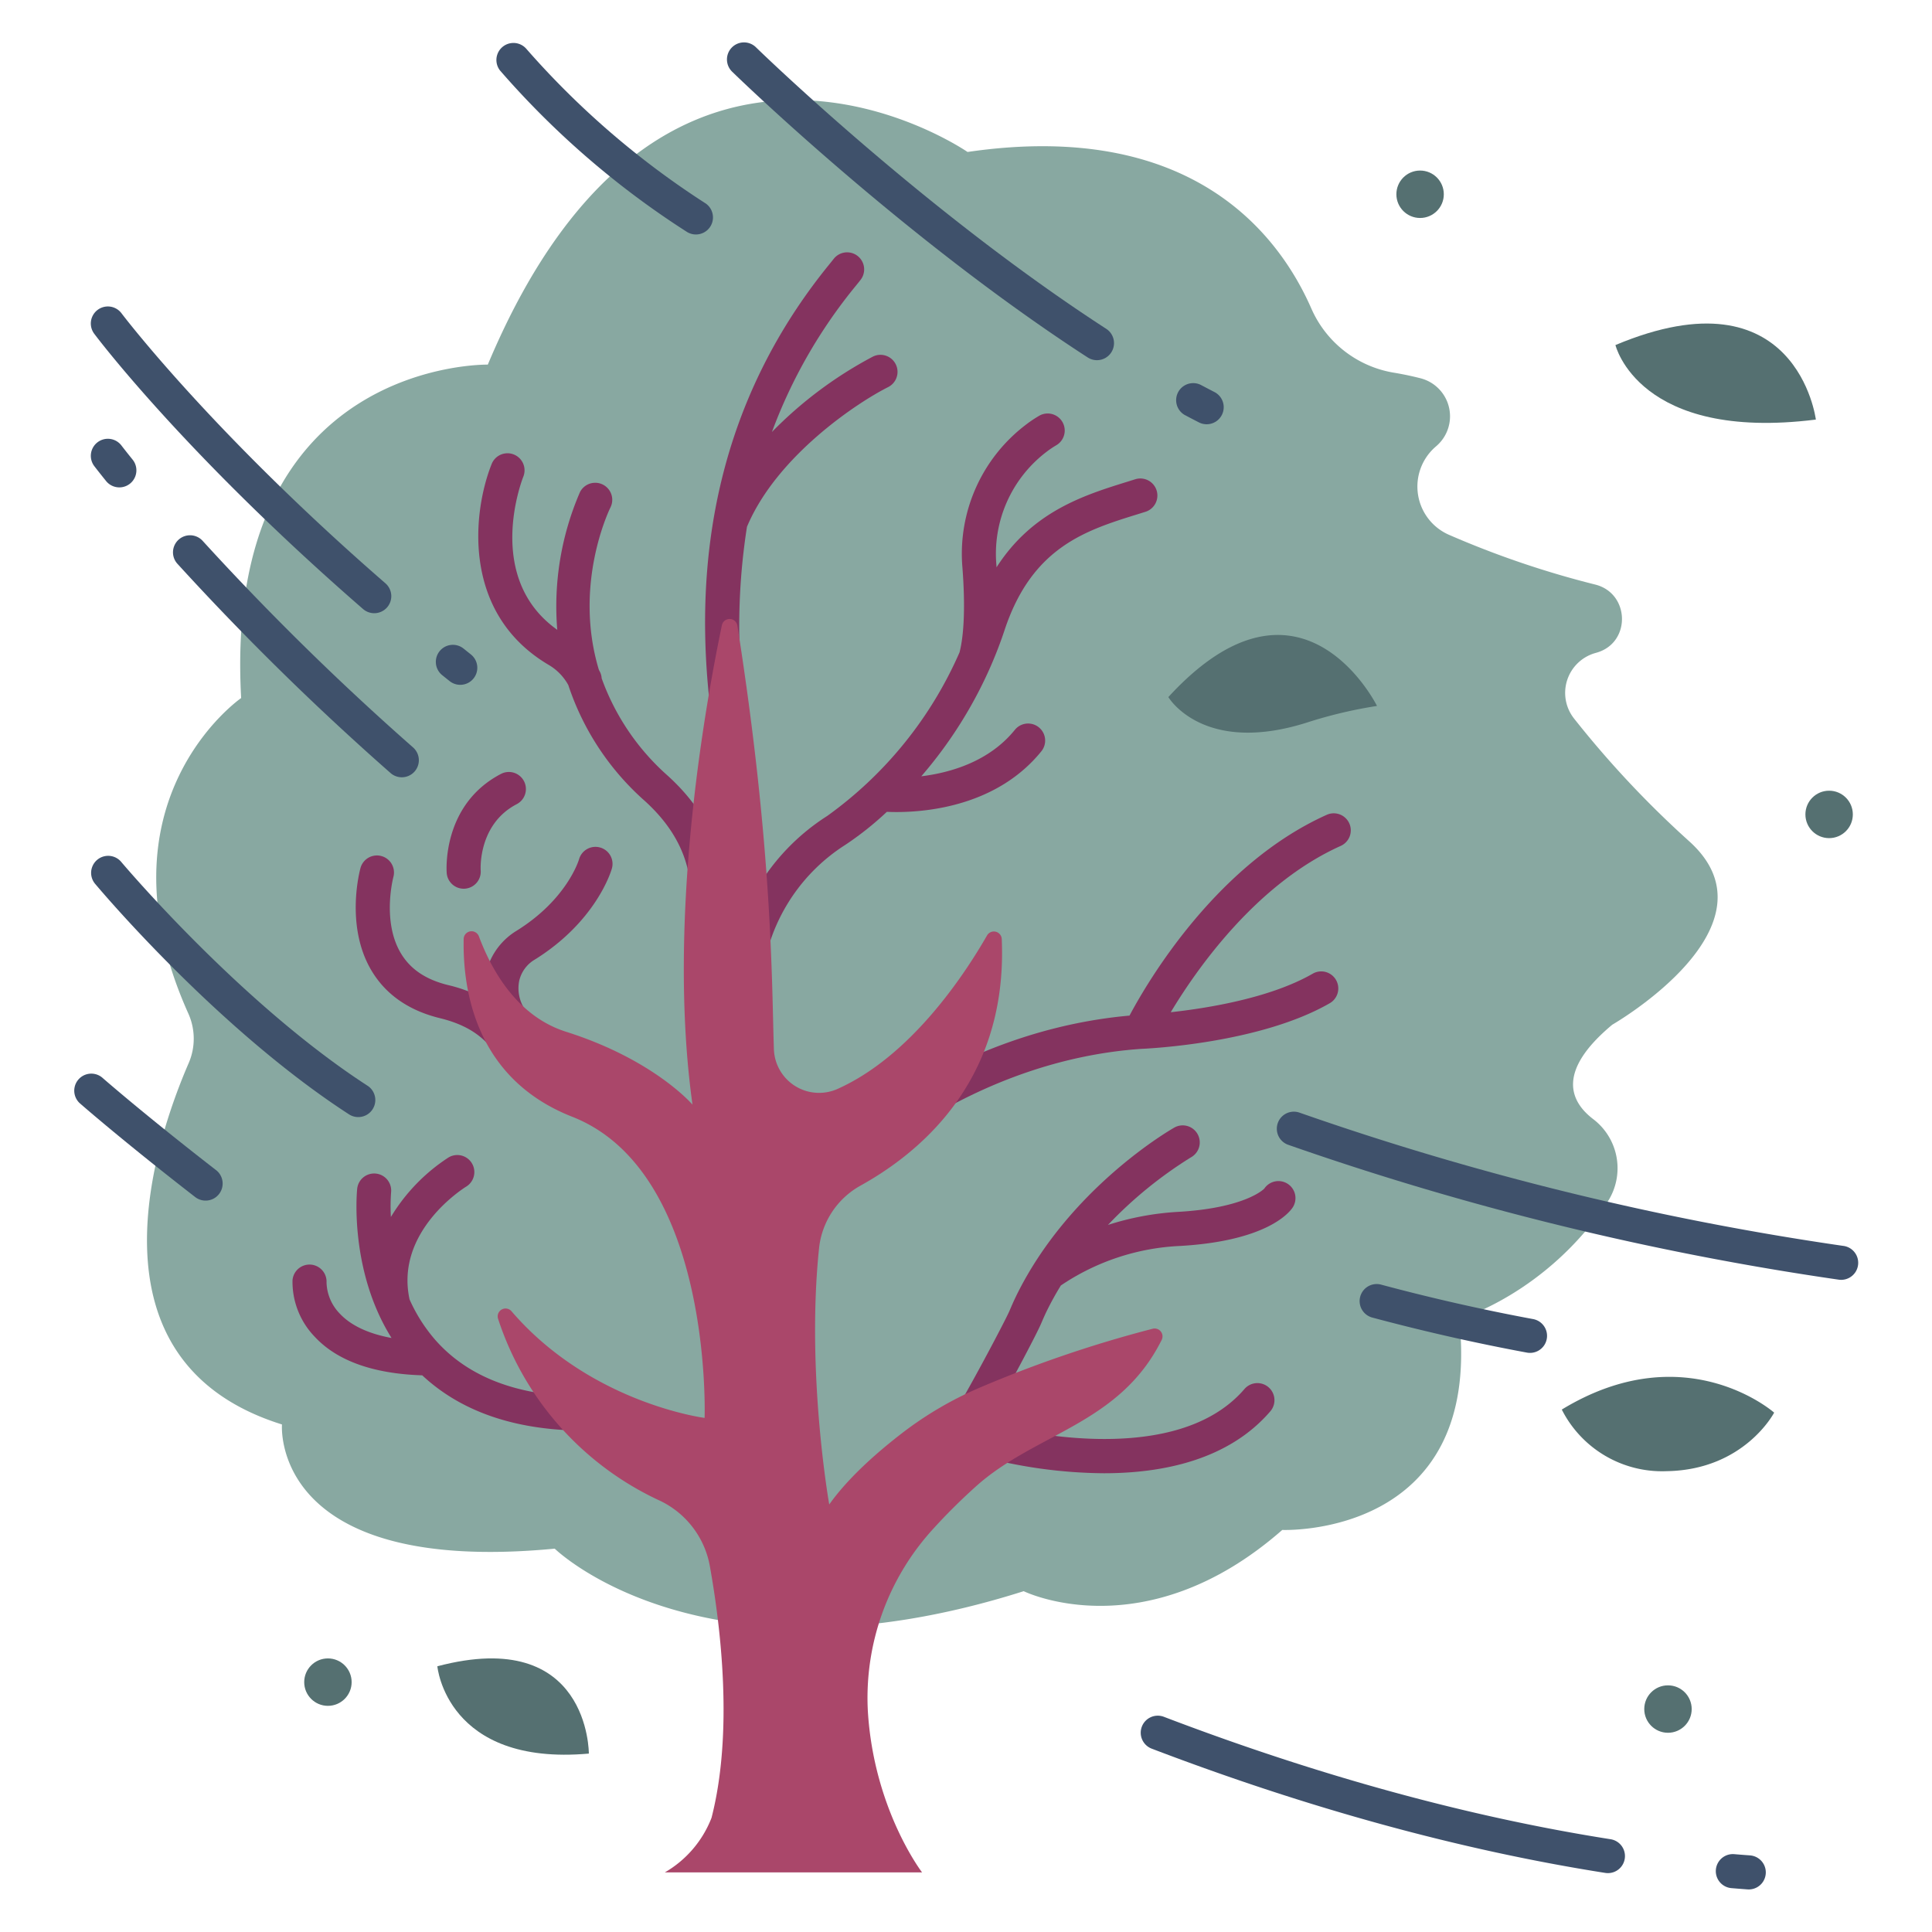 <svg id="flat" height="512" viewBox="0 0 340 340" width="512" xmlns="http://www.w3.org/2000/svg"><path d="m170.272 26.744s-53.289-36.824-84.425 37.422c0 0-46.7-.9-43.409 58.678 0 0-26.118 18.06-9.294 55.519a10.807 10.807 0 0 1 .064 8.719c-5.725 13.192-19.269 52.445 16.415 63.6 0 0-2.2 26.645 48 21.855 0 0 25.948 25.447 82.53 7.484 0 0 21.256 10.478 45.506-10.778 0 0 35.326 1.5 31.135-37.122 0 0 15.277-4.395 26.059-20.533a10.855 10.855 0 0 0 -2.487-14.65c-4.117-3.147-6.411-8.457 3.372-16.61 0 0 30.237-17.364 13.472-32.332a175.606 175.606 0 0 1 -20.2-21.543 7.289 7.289 0 0 1 3.718-11.525l.348-.1c5.977-1.794 5.753-10.377-.288-11.941a164.386 164.386 0 0 1 -25.862-8.8 9.268 9.268 0 0 1 -2.4-15.367l.252-.22a6.91 6.91 0 0 0 -2.788-11.93c-1.466-.374-3.052-.714-4.757-.994a19.294 19.294 0 0 1 -14.472-11.31c-5.782-13.157-21.181-33.285-60.489-27.522z" fill="#88a8a1"/><path d="m284.291 60.724s4.069 17.033 35.27 13.114c0 0-3.316-26.529-35.27-13.114z" fill="#557071"/><path d="m205.61 122.674s6.029 10.25 24.267 4.522a80.21 80.21 0 0 1 12.452-2.961s-13.356-27.035-36.719-1.561z" fill="#557071"/><path d="m274.849 248.06a19.785 19.785 0 0 0 18.492 10.84c13.654-.234 18.881-10.3 18.881-10.3s-15.604-13.8-37.373-.54z" fill="#557071"/><path d="m76.967 293.237s1.576 17.6 26.66 15.366c0-.003.131-22.458-26.66-15.366z" fill="#557071"/><circle cx="57.709" cy="296.027" fill="#557071" r="4.173"/><circle cx="293.536" cy="300.766" fill="#557071" r="4.173"/><circle cx="321.895" cy="143.324" fill="#557071" r="4.173"/><circle cx="249.913" cy="34.187" fill="#557071" r="4.173"/><path d="m117.576 136.57a41.694 41.694 0 0 1 -11.692-17.193 2.98 2.98 0 0 0 -.3-1.134c-.058-.12-.126-.234-.188-.352-4.49-14.865 1.661-27.829 2.038-28.6a3 3 0 0 0 -5.378-2.662 50.577 50.577 0 0 0 -3.988 24.208c-12.817-9.1-6.278-26.179-5.971-26.956a3 3 0 0 0 -5.572-2.226c-3.293 8.228-5.44 26.2 10.008 35.34a9.282 9.282 0 0 1 3.479 3.566 46.845 46.845 0 0 0 13.52 20.44c5.431 4.951 8.072 10.51 8.072 17a3 3 0 0 0 6 0c.003-8.154-3.372-15.365-10.028-21.431z" fill="#84335f"/><path d="m81.6 156.4c.076 0 .153 0 .23-.009a3 3 0 0 0 2.764-3.218c-.006-.082-.532-8.077 6.343-11.656a3 3 0 1 0 -2.772-5.322c-10.347 5.388-9.59 16.943-9.553 17.433a3 3 0 0 0 2.988 2.772z" fill="#84335f"/><path d="m105.619 149.15a3 3 0 0 0 -3.709 2.046c-.086.293-2.218 7.233-11.218 12.737a11.821 11.821 0 0 0 -5.306 11.911 25.844 25.844 0 0 0 -6.52-2.485c-3.942-.963-6.674-2.813-8.355-5.659-3.322-5.628-1.3-13.28-1.284-13.357a3 3 0 0 0 -5.785-1.593c-.114.409-2.723 10.115 1.878 17.959 2.508 4.274 6.587 7.127 12.122 8.478 6.433 1.571 8.819 4.649 10.55 7.41a3 3 0 1 0 5.084-3.187c-.364-.581-.759-1.169-1.188-1.757a2.992 2.992 0 0 0 .585-3.86 6.71 6.71 0 0 1 -1.1-5.19 5.865 5.865 0 0 1 2.451-3.551c11.124-6.8 13.755-15.84 13.861-16.222a2.991 2.991 0 0 0 -2.066-3.68z" fill="#84335f"/><path d="m100.919 245.726c-10.709-.382-18.9-3.735-24.355-9.969a28.359 28.359 0 0 1 -4.489-7.083c-2.59-11.946 9.461-19.537 9.98-19.857a3 3 0 0 0 -3.128-5.12 32.559 32.559 0 0 0 -10.137 10.47 34.684 34.684 0 0 1 .037-4.351 3 3 0 0 0 -5.97-.6c-.066.651-1.351 14.446 6.05 26.249-4.016-.744-7.092-2.166-9.043-4.221a8.186 8.186 0 0 1 -2.4-5.55 3 3 0 0 0 -5.987-.386 13.931 13.931 0 0 0 3.874 9.9c3.927 4.257 10.305 6.548 18.956 6.827 6.459 6.034 15.316 9.3 26.395 9.689h.109a3 3 0 0 0 .1-6z" fill="#84335f"/><path d="m226.665 208.368a3 3 0 0 0 -4.166.8c-.023.033-3.24 3.419-15.169 4.1a49.391 49.391 0 0 0 -12.347 2.3 73.587 73.587 0 0 1 14.6-11.892 3 3 0 1 0 -2.971-5.212c-.753.429-18.536 10.72-27.771 29.584-.425.867-.8 1.733-1.193 2.653-.79 1.832-7.7 14.905-10.626 19.468a2.981 2.981 0 0 0 3.344 4.5 2.986 2.986 0 0 0 1.82 1.526 85.763 85.763 0 0 0 22.081 3.072c10.307 0 21.9-2.306 29.29-10.9a3 3 0 1 0 -4.557-3.918c-13.073 15.211-44.8 6.084-45.12 5.99h-.02c3.366-5.8 8.456-15.418 9.327-17.439.335-.777.666-1.549 1.037-2.307.759-1.551 1.589-3.04 2.467-4.468a40.731 40.731 0 0 1 20.979-6.958c15.085-.865 19.134-5.758 19.792-6.729a3 3 0 0 0 -.797-4.17z" fill="#84335f"/><path d="m237.453 144.9a3 3 0 0 0 -3.965-1.508c-19.484 8.748-31.578 29.443-34.712 35.336-30.722 2.747-50.917 21.829-51.777 22.654a3 3 0 0 0 4.155 4.331c.2-.192 20.288-19.1 49.706-21.131 1.368-.057 20.927-.988 33.153-8.031a3 3 0 1 0 -2.994-5.2c-7.428 4.279-18.438 6.066-24.987 6.784 4.613-7.674 15.068-22.6 29.913-29.271a3 3 0 0 0 1.508-3.964z" fill="#84335f"/><path d="m156.075 142.868c.471.021 1.04.038 1.7.038 5.714 0 17.829-1.218 25.494-10.7a3 3 0 0 0 -4.666-3.772c-4.537 5.613-11.373 7.554-16.474 8.182a76.434 76.434 0 0 0 12.286-19.527c.006-.014.011-.028.018-.042.848-1.96 1.641-4.006 2.353-6.155 4.844-14.627 14.306-17.565 23.456-20.407l1.339-.417a3 3 0 0 0 -1.8-5.725l-1.321.413c-7.632 2.37-16.745 5.209-23.085 15.082-.01-.138-.015-.266-.026-.405a22.542 22.542 0 0 1 8.841-19.933 16.68 16.68 0 0 1 1.689-1.138 3 3 0 0 0 -2.879-5.262 21.881 21.881 0 0 0 -2.406 1.6 28.516 28.516 0 0 0 -11.222 25.192c.5 6.476.316 11.75-.511 14.915a69.839 69.839 0 0 1 -23.291 28.793 38.125 38.125 0 0 0 -17.609 30.349 3 3 0 0 0 2.991 3h.009a3 3 0 0 0 3-2.985 32.058 32.058 0 0 1 14.827-25.3 55.717 55.717 0 0 0 7.287-5.796z" fill="#84335f"/><path d="m128.607 131.936a3.076 3.076 0 0 0 .457-.034 3 3 0 0 0 2.513-3.419 113.333 113.333 0 0 1 -.122-35.778c5.3-12.615 19.694-22.008 24.835-24.577a3 3 0 0 0 -2.681-5.368 71.623 71.623 0 0 0 -17.763 13.265 89.578 89.578 0 0 1 14.647-25.587c.376-.464.7-.858.951-1.184a3 3 0 0 0 -4.733-3.69c-.234.3-.529.664-.877 1.092-18.336 22.584-25.128 50.42-20.189 82.733a3 3 0 0 0 2.962 2.547z" fill="#84335f"/><g fill="#3f516b"><path d="m324.443 219.264a511.814 511.814 0 0 1 -95.792-23.473 3 3 0 0 0 -1.989 5.66 517.956 517.956 0 0 0 96.917 23.749 3.075 3.075 0 0 0 .436.031 3 3 0 0 0 .428-5.969z"/><path d="m82.869 115.173-1.288-1.032a3 3 0 0 0 -3.761 4.676l1.306 1.046a3 3 0 0 0 3.743-4.69z"/><path d="m63.874 107.163a3 3 0 1 0 3.934-4.53c-30.584-26.564-46.27-47.292-46.425-47.5a3 3 0 0 0 -4.8 3.6c.647.867 16.178 21.407 47.291 48.43z"/><path d="m268.7 238.034a2.958 2.958 0 0 0 .55.052 3 3 0 0 0 .544-5.951c-8.885-1.649-17.871-3.685-26.707-6.052a3 3 0 1 0 -1.553 5.795c8.991 2.408 18.131 4.479 27.166 6.156z"/><path d="m35.623 95.138a3 3 0 0 0 -4.439 4.035 478.564 478.564 0 0 0 37.516 36.842 3 3 0 1 0 3.968-4.5 473.018 473.018 0 0 1 -37.045-36.377z"/><path d="m17.17 77.83a3 3 0 0 0 -.576 4.2s.7.921 2.074 2.625a3 3 0 1 0 4.67-3.768c-1.287-1.594-1.949-2.465-1.966-2.486a3 3 0 0 0 -4.202-.571z"/><path d="m64.679 191.07c-22.44-14.545-43.187-39.2-43.394-39.444a3 3 0 0 0 -4.6 3.849c.867 1.037 21.519 25.583 44.732 40.63a3 3 0 1 0 3.264-5.035z"/><path d="m307.972 326.518q-1.395-.1-2.787-.218a3 3 0 0 0 -.5 5.979q1.425.119 2.849.224c.075 0 .148.007.221.007a3 3 0 0 0 .215-5.992z"/><path d="m283.432 323.673c-24.99-3.928-51.434-11.174-78.594-21.538a3 3 0 1 0 -2.138 5.606c27.549 10.512 54.4 17.867 79.8 21.86a3 3 0 1 0 .932-5.928z"/><path d="m37.994 205.9c-12.678-9.834-19.953-16.215-20.024-16.278a3 3 0 0 0 -3.963 4.5c.073.065 7.469 6.554 20.309 16.513a3 3 0 1 0 3.678-4.74z"/><path d="m124.107 35.753a148.865 148.865 0 0 1 -31.497-27.178 3 3 0 0 0 -4.619 3.825 152.094 152.094 0 0 0 32.928 28.431 3 3 0 0 0 3.188-5.082z"/><path d="m208.574 73.071q1.2.644 2.411 1.261a3 3 0 0 0 2.736-5.34q-1.163-.6-2.327-1.216a3 3 0 1 0 -2.82 5.3z"/><path d="m194.679 57.868c-32.166-20.843-61.329-49.239-61.62-49.523a3 3 0 1 0 -4.195 4.289c.295.289 29.87 29.092 62.551 50.269a3 3 0 1 0 3.264-5.035z"/></g><path d="m127.04 110.036c-3.167 15.181-9.649 52.316-5.173 84.36 0 0-6.752-7.917-22.25-12.824-8.592-2.721-13.109-10.818-15.336-16.783a1.385 1.385 0 0 0 -2.683.444c-.185 9.222 2.229 24.671 19.1 31.295 24.827 9.748 23.3 53 23.3 53s-20.025-2.555-33.971-18.757a1.383 1.383 0 0 0 -2.376 1.312 53.569 53.569 0 0 0 28.484 32.017 15.858 15.858 0 0 1 8.8 11.586c1.916 10.7 4.135 29.213.283 44.215a19.018 19.018 0 0 1 -8.224 9.613h45.279s-8.513-11.07-9.548-28.434a44.037 44.037 0 0 1 11.622-32.158c2.064-2.266 4.5-4.727 7.356-7.3 10.545-9.5 25.277-10.886 32.725-25.8a1.389 1.389 0 0 0 -1.565-1.987 214.621 214.621 0 0 0 -30.182 10.254 63.06 63.06 0 0 0 -13.918 8.108c-4.288 3.3-9.451 7.8-12.831 12.566 0 0-4.076-23.02-1.8-45.02a14.325 14.325 0 0 1 7.25-11.064c9.035-5.015 26.046-17.362 24.91-43.424a1.388 1.388 0 0 0 -2.587-.636c-4.056 7.07-13.509 21.351-26.423 27.063a7.955 7.955 0 0 1 -11.089-7.06c-.39-11.359-.173-34.815-6.421-74.5a1.387 1.387 0 0 0 -2.732-.086z" fill="#aa476a"/></svg>